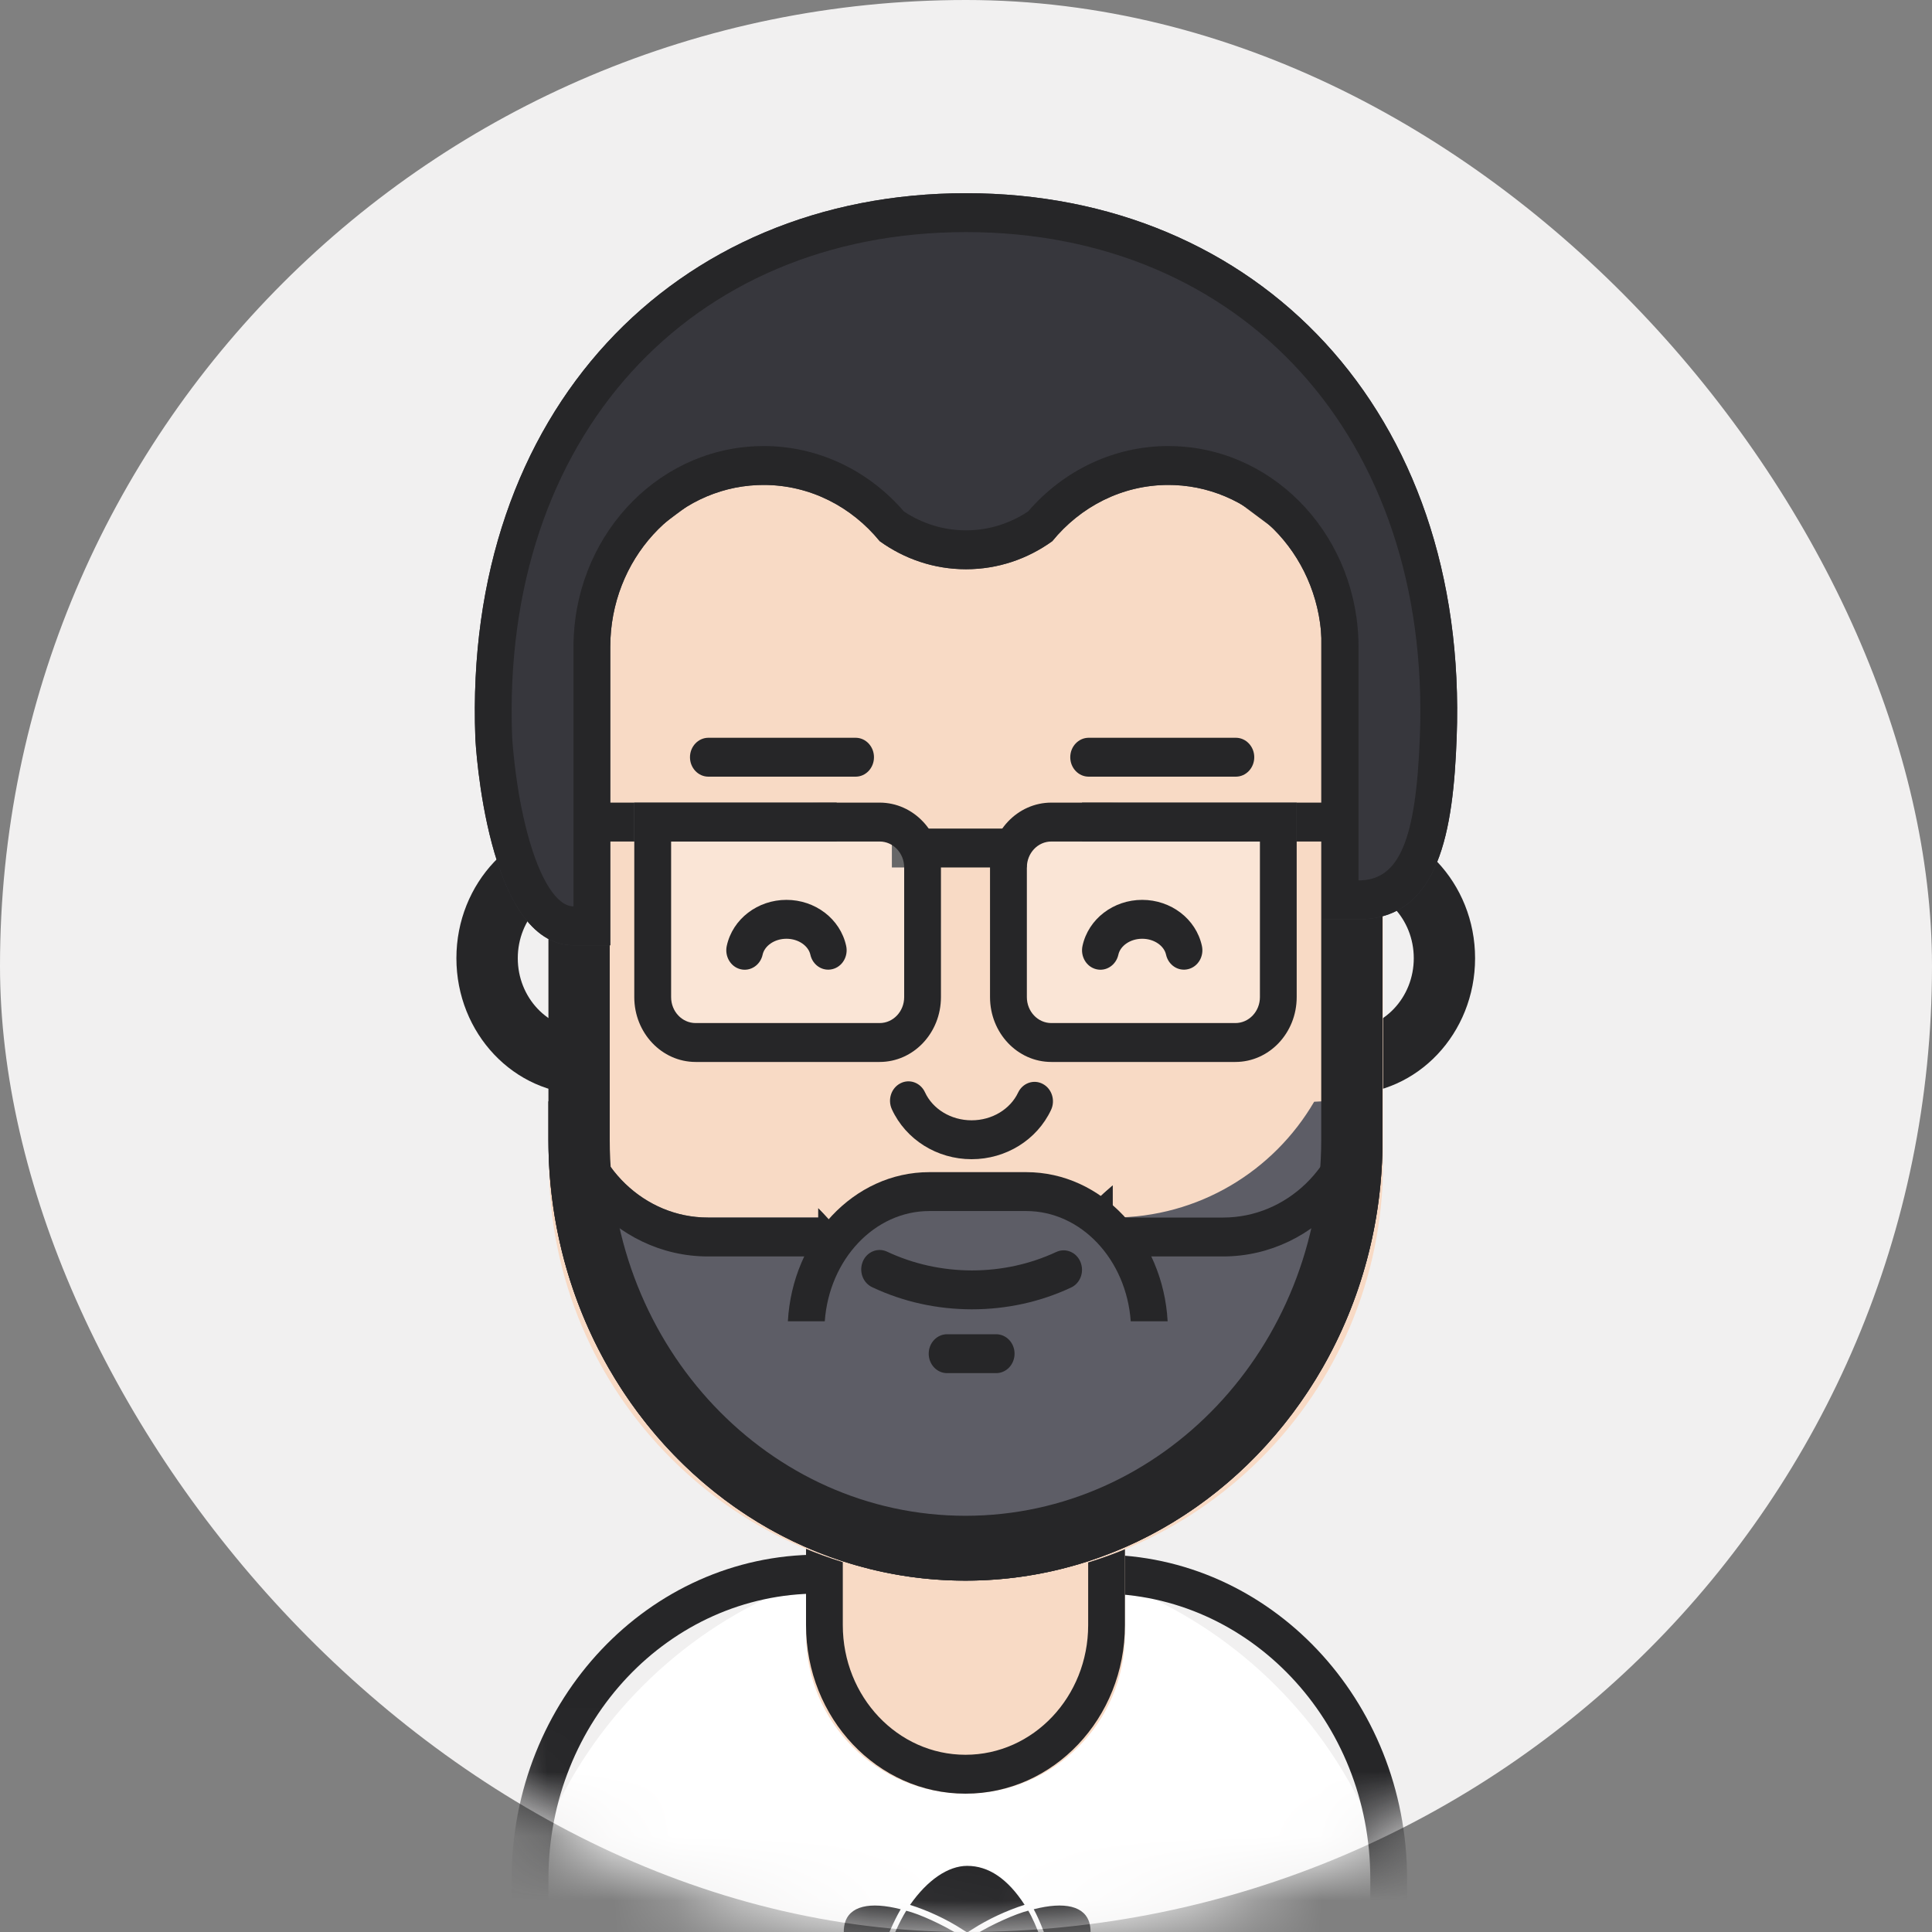 <?xml version="1.0" encoding="UTF-8"?>
<svg width="30px" height="30px" viewBox="0 0 30 30" version="1.1" xmlns="http://www.w3.org/2000/svg" xmlns:xlink="http://www.w3.org/1999/xlink">
    <rect x="0" y="0" width="30" height="30" fill="#808080" stroke="none"/>
    <!-- Generator: Sketch 52.5 (67469) - http://www.bohemiancoding.com/sketch -->
    <title>Group</title>
    <desc>Created with Sketch.</desc>
    <defs>
        <rect id="path-1" x="0" y="0" width="30" height="30" rx="15"></rect>
    </defs>
    <g id="Page-1" stroke="none" strokeWidth="1" fill="none" fillRule="evenodd">
        <g id="Desktop-navigation-specification" transform="translate(-1152, -954)">
            <g id="Group-17-Copy" transform="translate(1152, 954)">
                <g id="Group">
                    <mask id="mask-2" fill="white">
                        <use xlink:href="#path-1"></use>
                    </mask>
                    <use id="avatar-pm" fill="#F1F0F0" xlink:href="#path-1"></use>
                    <g id="avatar-/-veteran-/-black-white" mask="url(#mask-2)">
                        <g transform="translate(7, 3)">
                            <path d="M7.897,21.141 L7.897,21.141 C11.737,21.141 14.849,24.254 14.849,28.093 L14.849,30 L0.945,30 L0.945,28.093 C0.945,24.254 4.057,21.141 7.897,21.141 Z" id="Rectangle-9-Copy-3" fill="#FFFFFF" fillRule="nonzero"></path>
                            <path d="M14.278,29.396 L14.278,26.174 C14.278,23.728 12.402,21.745 10.087,21.745 L5.706,21.745 C3.392,21.745 1.516,23.728 1.516,26.174 L1.516,29.396 L14.278,29.396 Z M5.706,21.141 L10.087,21.141 C12.717,21.141 14.849,23.395 14.849,26.174 L14.849,30 L0.945,30 L0.945,26.174 C0.945,23.395 3.076,21.141 5.706,21.141 Z" id="Rectangle-9-Copy-3" fill="#262628" fillRule="nonzero"></path>
                            <path d="M5.516,18.926 L10.468,18.926 L10.468,22.376 C10.468,23.744 9.36,24.852 7.992,24.852 L7.992,24.852 C6.625,24.852 5.516,23.744 5.516,22.376 L5.516,18.926 Z" id="Rectangle-8-Copy-3" fill="#F8DAC5" fillRule="nonzero"></path>
                            <path d="M6.087,22.235 C6.087,23.347 6.94,24.248 7.992,24.248 C9.044,24.248 9.897,23.347 9.897,22.235 L9.897,19.53 L6.087,19.53 L6.087,22.235 Z M5.516,18.926 L10.468,18.926 L10.468,22.235 C10.468,23.68 9.36,24.852 7.992,24.852 C6.625,24.852 5.516,23.68 5.516,22.235 L5.516,18.926 Z" id="Rectangle-8-Copy-3" fill="#262628" fillRule="nonzero"></path>
                            <path d="M2.087,9.765 L2.087,10.772 C1.509,10.772 1.04,11.268 1.04,11.879 C1.04,12.491 1.509,12.987 2.087,12.987 L2.087,13.993 C0.983,13.993 0.087,13.047 0.087,11.879 C0.087,10.712 0.983,9.765 2.087,9.765 Z" id="Oval-9-Copy-5" fill="#262628" fillRule="nonzero"></path>
                            <path d="M15.905,9.765 L15.905,10.772 C15.326,10.772 14.857,11.268 14.857,11.879 C14.857,12.491 15.326,12.987 15.905,12.987 L15.905,13.993 C14.8,13.993 13.905,13.047 13.905,11.879 C13.905,10.712 14.8,9.765 15.905,9.765 Z" id="Oval-9-Copy-6" fill="#262628" fillRule="nonzero" transform="translate(14.905, 11.879) scale(-1, 1) translate(-14.905, -11.879) "></path>
                            <path d="M1.524,5.235 L4.762,2.819 L8,2.416 L11.238,2.819 L14.476,5.235 L14.476,15.067 C14.476,18.644 11.577,21.544 8,21.544 L8,21.544 C4.423,21.544 1.524,18.644 1.524,15.067 L1.524,5.235 Z" id="Rectangle-8-Copy-4" fill="#F8DAC5" fillRule="nonzero"></path>
                            <path d="M10.278,15.407 L10.278,15.906 C11.612,15.906 12.778,15.184 13.406,14.108 C13.537,14.099 13.669,14.094 13.802,14.094 C14.027,14.094 14.25,14.108 14.468,14.135 L14.468,14.698 C14.468,15.993 14.128,17.205 13.537,18.237 C12.402,20.219 10.343,21.544 7.992,21.544 C5.641,21.544 3.582,20.219 2.448,18.237 C1.856,17.205 1.516,15.993 1.516,14.698 L1.516,14.102 C1.611,14.096 1.706,14.094 1.802,14.094 C1.901,14.094 2,14.097 2.098,14.102 C2.197,15.116 3.007,15.906 3.992,15.906 L5.706,15.906 L5.706,15.762 C5.921,15.981 6.119,16.218 6.298,16.471 C6.847,16.364 7.414,16.309 7.992,16.309 C8.452,16.309 8.905,16.344 9.348,16.412 C9.619,16.039 9.932,15.702 10.278,15.407 Z" id="Combined-Shape-Copy-2" fill="#5D5D66" fillRule="nonzero"></path>
                            <path d="M9.8,16.781 L9.596,17.061 L9.265,17.01 C8.846,16.945 8.421,16.913 7.992,16.913 C7.454,16.913 6.922,16.964 6.401,17.065 L6.053,17.132 L5.841,16.833 C5.762,16.722 5.679,16.614 5.592,16.51 L3.992,16.51 C3.267,16.51 2.61,16.179 2.155,15.648 C2.272,16.457 2.537,17.228 2.936,17.925 C4,19.782 5.901,20.94 7.992,20.94 C10.083,20.94 11.985,19.782 13.048,17.925 C13.447,17.228 13.712,16.457 13.829,15.648 C13.374,16.179 12.718,16.51 11.992,16.51 L10.011,16.51 C9.938,16.598 9.868,16.688 9.8,16.781 Z M1.802,14.698 C1.891,14.698 1.98,14.7 2.068,14.705 L2.087,14.309 L2.087,14.103 L1.529,14.164 C1.547,14.35 1.584,14.529 1.636,14.701 C1.691,14.699 1.746,14.698 1.802,14.698 Z M14.34,14.728 C14.398,14.545 14.437,14.353 14.456,14.155 L14.274,14.135 L13.897,14.135 L13.897,14.698 C14.045,14.702 14.193,14.712 14.34,14.728 Z M3.992,15.906 L5.706,15.906 L5.706,15.762 C5.921,15.981 6.119,16.218 6.298,16.471 C6.847,16.364 7.414,16.309 7.992,16.309 C8.452,16.309 8.905,16.344 9.348,16.412 C9.619,16.039 9.932,15.702 10.278,15.407 L10.278,15.906 L11.992,15.906 C12.98,15.906 13.792,15.112 13.887,14.095 C14.084,14.098 14.277,14.111 14.468,14.135 L14.468,14.698 C14.468,15.993 14.128,17.205 13.537,18.237 C12.402,20.219 10.343,21.544 7.992,21.544 C5.641,21.544 3.582,20.219 2.448,18.237 C1.856,17.205 1.516,15.993 1.516,14.698 L1.516,14.102 C1.611,14.096 1.706,14.094 1.802,14.094 C1.901,14.094 2,14.097 2.098,14.102 C2.197,15.116 3.007,15.906 3.992,15.906 Z" id="Combined-Shape-Copy-2" fill="#262628" fillRule="nonzero"></path>
                            <path d="M2.468,14.698 C2.468,17.923 4.941,20.537 7.992,20.537 C11.043,20.537 13.516,17.923 13.516,14.698 L13.516,5.757 L10.879,3.789 L7.992,3.43 L5.106,3.789 L2.468,5.757 L2.468,14.698 Z M1.516,5.235 L4.754,2.819 L7.992,2.416 L11.23,2.819 L14.468,5.235 L14.468,14.698 C14.468,18.479 11.569,21.544 7.992,21.544 C4.415,21.544 1.516,18.479 1.516,14.698 L1.516,5.235 Z" id="Rectangle-8-Copy-4" fill="#262628" fillRule="nonzero"></path>
                            <path d="M5.325,18.11 L5.325,17.873 C5.325,16.675 6.244,15.705 7.377,15.705 L8.988,15.705 C10.121,15.705 11.04,16.675 11.04,17.873 L11.04,18.118" id="Path" fill="#5D5D66" fillRule="nonzero"></path>
                            <path d="M5.234,17.517 C5.306,16.229 6.257,15.201 7.43,15.201 L8.935,15.201 C10.108,15.201 11.06,16.229 11.131,17.517 L10.558,17.517 C10.489,16.555 9.785,15.805 8.935,15.805 L7.43,15.805 C6.581,15.805 5.876,16.555 5.807,17.517 L5.234,17.517 Z" id="Combined-Shape" fill="#262628" fillRule="nonzero"></path>
                            <path d="M13.524,7.047 C13.524,5.691 12.509,4.585 11.238,4.532 C11.207,4.531 11.175,4.53 11.143,4.53 C10.423,4.53 9.777,4.868 9.34,5.403 C8.959,5.678 8.497,5.839 8,5.839 C7.503,5.839 7.041,5.678 6.66,5.403 C6.223,4.868 5.577,4.53 4.857,4.53 C4.825,4.53 4.793,4.531 4.762,4.532 C3.491,4.585 2.476,5.691 2.476,7.047 L2.476,11.678 L1.905,11.678 C0.557,11.678 0.384,8.547 0.381,8.456 C0.19,3.383 3.477,0 8,0 C12.523,0 15.81,3.383 15.619,8.456 C15.566,9.878 15.357,11.275 14.095,11.275 L13.524,11.275 L13.524,7.047 Z" id="Combined-Shape-Copy-3" fill="#37373D" fillRule="nonzero"></path>
                            <path d="M15.048,8.432 C15.222,3.792 12.286,0.604 8,0.604 C3.714,0.604 0.778,3.792 0.952,8.432 C0.955,8.504 0.971,8.702 0.998,8.92 C1.041,9.271 1.104,9.619 1.189,9.937 C1.389,10.689 1.658,11.074 1.905,11.074 L1.905,7.047 C1.905,5.37 3.159,3.994 4.739,3.929 C4.779,3.927 4.818,3.926 4.857,3.926 C5.698,3.926 6.482,4.3 7.036,4.942 C7.322,5.132 7.653,5.235 8,5.235 C8.347,5.235 8.678,5.132 8.964,4.942 C9.518,4.3 10.302,3.926 11.143,3.926 C11.182,3.926 11.221,3.927 11.261,3.929 C12.841,3.994 14.095,5.37 14.095,7.047 L14.095,10.671 C14.73,10.671 14.988,10.045 15.048,8.432 Z M13.524,7.047 C13.524,5.691 12.509,4.585 11.238,4.532 C11.207,4.531 11.175,4.53 11.143,4.53 C10.423,4.53 9.777,4.868 9.34,5.403 C8.959,5.678 8.497,5.839 8,5.839 C7.503,5.839 7.041,5.678 6.66,5.403 C6.223,4.868 5.577,4.53 4.857,4.53 C4.825,4.53 4.793,4.531 4.762,4.532 C3.491,4.585 2.476,5.691 2.476,7.047 L2.476,11.678 L1.905,11.678 C0.557,11.678 0.384,8.547 0.381,8.456 C0.19,3.383 3.477,0 8,0 C12.523,0 15.81,3.383 15.619,8.456 C15.566,9.878 15.357,11.275 14.095,11.275 L13.524,11.275 L13.524,7.047 Z" id="Combined-Shape-Copy-3" fill="#262628" fillRule="nonzero"></path>
                            <path d="M4,9.06 C3.842,9.06 3.714,8.925 3.714,8.758 C3.714,8.592 3.842,8.456 4,8.456 L6.286,8.456 C6.444,8.456 6.571,8.592 6.571,8.758 C6.571,8.925 6.444,9.06 6.286,9.06 L4,9.06 Z" id="Line-2-Copy-8" fill="#262628" fillRule="nonzero"></path>
                            <path d="M9.905,9.06 C9.747,9.06 9.619,8.925 9.619,8.758 C9.619,8.592 9.747,8.456 9.905,8.456 L12.19,8.456 C12.348,8.456 12.476,8.592 12.476,8.758 C12.476,8.925 12.348,9.06 12.19,9.06 L9.905,9.06 Z" id="Line-2-Copy-9" fill="#262628" fillRule="nonzero"></path>
                            <path d="M6.849,14.225 C6.78,14.075 6.839,13.895 6.981,13.822 C7.123,13.748 7.294,13.811 7.363,13.961 C7.482,14.219 7.764,14.396 8.087,14.396 C8.408,14.396 8.688,14.221 8.809,13.966 C8.879,13.817 9.051,13.756 9.192,13.831 C9.333,13.905 9.391,14.087 9.32,14.236 C9.101,14.701 8.62,15 8.087,15 C7.55,15 7.066,14.696 6.849,14.225 Z" id="Oval-8-Copy-4" fill="#262628" fillRule="nonzero"></path>
                            <path d="M6.542,16.987 C6.398,16.919 6.334,16.741 6.398,16.588 C6.462,16.436 6.631,16.368 6.775,16.436 C7.18,16.626 7.628,16.727 8.093,16.727 C8.554,16.727 8.999,16.628 9.401,16.441 C9.545,16.373 9.714,16.443 9.777,16.595 C9.841,16.748 9.776,16.926 9.631,16.993 C9.157,17.215 8.634,17.331 8.093,17.331 C7.548,17.331 7.02,17.213 6.542,16.987 Z" id="Oval-8-Copy-5" fill="#262628" fillRule="nonzero"></path>
                            <path d="M7.706,18.322 C7.549,18.322 7.421,18.187 7.421,18.02 C7.421,17.853 7.549,17.718 7.706,17.718 L8.468,17.718 C8.626,17.718 8.754,17.853 8.754,18.02 C8.754,18.187 8.626,18.322 8.468,18.322 L7.706,18.322 Z" id="Line-3-Copy-2" fill="#262628" fillRule="nonzero"></path>
                            <polygon id="Line-2-Copy-3" fill="#262628" fillRule="nonzero" points="9.802 10.067 9.802 9.463 13.611 9.463 13.611 10.067"></polygon>
                            <polygon id="Line-2-Copy-4" fill="#262628" fillRule="nonzero" points="2.183 10.067 2.183 9.463 5.992 9.463 5.992 10.067"></polygon>
                            <polygon id="Line-2-Copy-6" fill="#262628" fillRule="nonzero" points="6.849 10.47 6.849 9.866 8.945 9.866 8.945 10.47"></polygon>
                            <path d="M10.387,9.463 L13.135,9.463 L13.135,11.109 C13.135,12.424 12.069,13.49 10.754,13.49 L10.387,13.49 C9.275,13.49 8.373,12.588 8.373,11.477 L8.373,11.477 C8.373,10.365 9.275,9.463 10.387,9.463 Z" id="Rectangle-9" fill-opacity="0.3" fill="#FFFFFF" fillRule="nonzero"></path>
                            <path d="M2.849,9.463 L5.598,9.463 C6.71,9.463 7.611,10.365 7.611,11.477 L7.611,11.477 C7.611,12.588 6.71,13.49 5.598,13.49 L5.23,13.49 C3.915,13.49 2.849,12.424 2.849,11.109 L2.849,9.463 Z" id="Rectangle-9" fill-opacity="0.3" fill="#FFFFFF" fillRule="nonzero"></path>
                            <path d="M9.325,10.067 C9.115,10.067 8.945,10.247 8.945,10.47 L8.945,12.483 C8.945,12.706 9.115,12.886 9.325,12.886 L12.183,12.886 C12.393,12.886 12.564,12.706 12.564,12.483 L12.564,10.067 L9.325,10.067 Z M9.325,9.463 L13.135,9.463 L13.135,12.483 C13.135,13.039 12.709,13.49 12.183,13.49 L9.325,13.49 C8.799,13.49 8.373,13.039 8.373,12.483 L8.373,10.47 C8.373,9.914 8.799,9.463 9.325,9.463 Z" id="Rectangle-9" fill="#262628" fillRule="nonzero"></path>
                            <path d="M3.421,12.483 C3.421,12.706 3.591,12.886 3.802,12.886 L6.659,12.886 C6.869,12.886 7.04,12.706 7.04,12.483 L7.04,10.47 C7.04,10.247 6.869,10.067 6.659,10.067 L3.421,10.067 L3.421,12.483 Z M2.849,9.463 L6.659,9.463 C7.185,9.463 7.611,9.914 7.611,10.47 L7.611,12.483 C7.611,13.039 7.185,13.49 6.659,13.49 L3.802,13.49 C3.276,13.49 2.849,13.039 2.849,12.483 L2.849,9.463 Z" id="Rectangle-9" fill="#262628" fillRule="nonzero"></path>
                            <path d="M6.139,11.687 C6.175,11.85 6.079,12.012 5.925,12.049 C5.772,12.087 5.618,11.986 5.583,11.823 C5.553,11.69 5.402,11.577 5.212,11.577 C5.022,11.577 4.871,11.69 4.842,11.824 C4.807,11.986 4.653,12.088 4.499,12.05 C4.346,12.013 4.25,11.851 4.285,11.688 C4.377,11.266 4.768,10.973 5.212,10.973 C5.656,10.973 6.047,11.266 6.139,11.687 Z" id="Oval-6-Copy" fill="#262628" fillRule="nonzero"></path>
                            <path d="M11.663,11.687 C11.699,11.85 11.603,12.012 11.449,12.049 C11.295,12.087 11.142,11.986 11.106,11.823 C11.077,11.69 10.926,11.577 10.736,11.577 C10.546,11.577 10.395,11.69 10.366,11.824 C10.33,11.986 10.177,12.088 10.023,12.05 C9.869,12.013 9.774,11.851 9.809,11.688 C9.901,11.266 10.292,10.973 10.736,10.973 C11.18,10.973 11.571,11.266 11.663,11.687 Z" id="Oval-6-Copy-2" fill="#262628" fillRule="nonzero"></path>
                            <g id="Group" strokeWidth="1" fill="none" fillRule="evenodd" transform="translate(5.143, 25.973)">
                                <path d="M4.217,1.468 C4.111,1.127 4.006,0.852 3.909,0.674 C4.387,0.551 4.712,0.622 4.778,0.904 C4.831,1.126 4.728,1.49 4.506,1.889 C4.466,1.959 4.423,1.998 4.374,2.011 C4.364,1.975 4.352,1.928 4.336,1.872 C4.3,1.74 4.26,1.603 4.217,1.468 Z M2.958,0.983 C2.935,0.998 2.909,1.015 2.876,1.035 C2.844,1.015 2.817,0.998 2.794,0.983 C2.561,0.832 2.266,0.693 1.988,0.606 C2.256,0.222 2.577,0 2.876,0 C3.206,0 3.504,0.199 3.767,0.605 C3.488,0.693 3.192,0.832 2.958,0.983 Z M1.843,0.674 C1.624,1.05 1.408,1.681 1.384,2.013 C1.333,2.002 1.286,1.962 1.245,1.889 C1.023,1.49 0.92,1.126 0.972,0.904 C1.039,0.622 1.364,0.551 1.843,0.674 Z M3.001,1.068 C3.244,0.916 3.635,0.741 3.824,0.696 C3.839,0.722 3.855,0.75 3.871,0.782 C3.938,0.913 4.009,1.094 4.082,1.311 C4.14,1.481 4.195,1.664 4.247,1.846 C4.264,1.906 4.279,1.961 4.292,2.012 C4.263,2.005 4.233,1.992 4.202,1.973 C4.167,1.952 4.141,1.93 4.108,1.9 C3.523,1.364 3.485,1.331 3.283,1.207 C3.186,1.147 3.092,1.102 2.996,1.071 L3.001,1.068 Z M1.461,2.012 C1.488,1.689 1.713,1.046 1.929,0.697 C2.139,0.748 2.492,0.913 2.746,1.069 C2.518,1.138 2.308,1.295 1.998,1.587 C2.009,1.577 1.864,1.715 1.825,1.751 C1.76,1.811 1.707,1.859 1.656,1.9 C1.587,1.957 1.519,1.998 1.461,2.012 Z" id="Combined-Shape" fill="#262628"></path>
                            </g>
                        </g>
                    </g>
                </g>
            </g>
        </g>
    </g>
</svg>